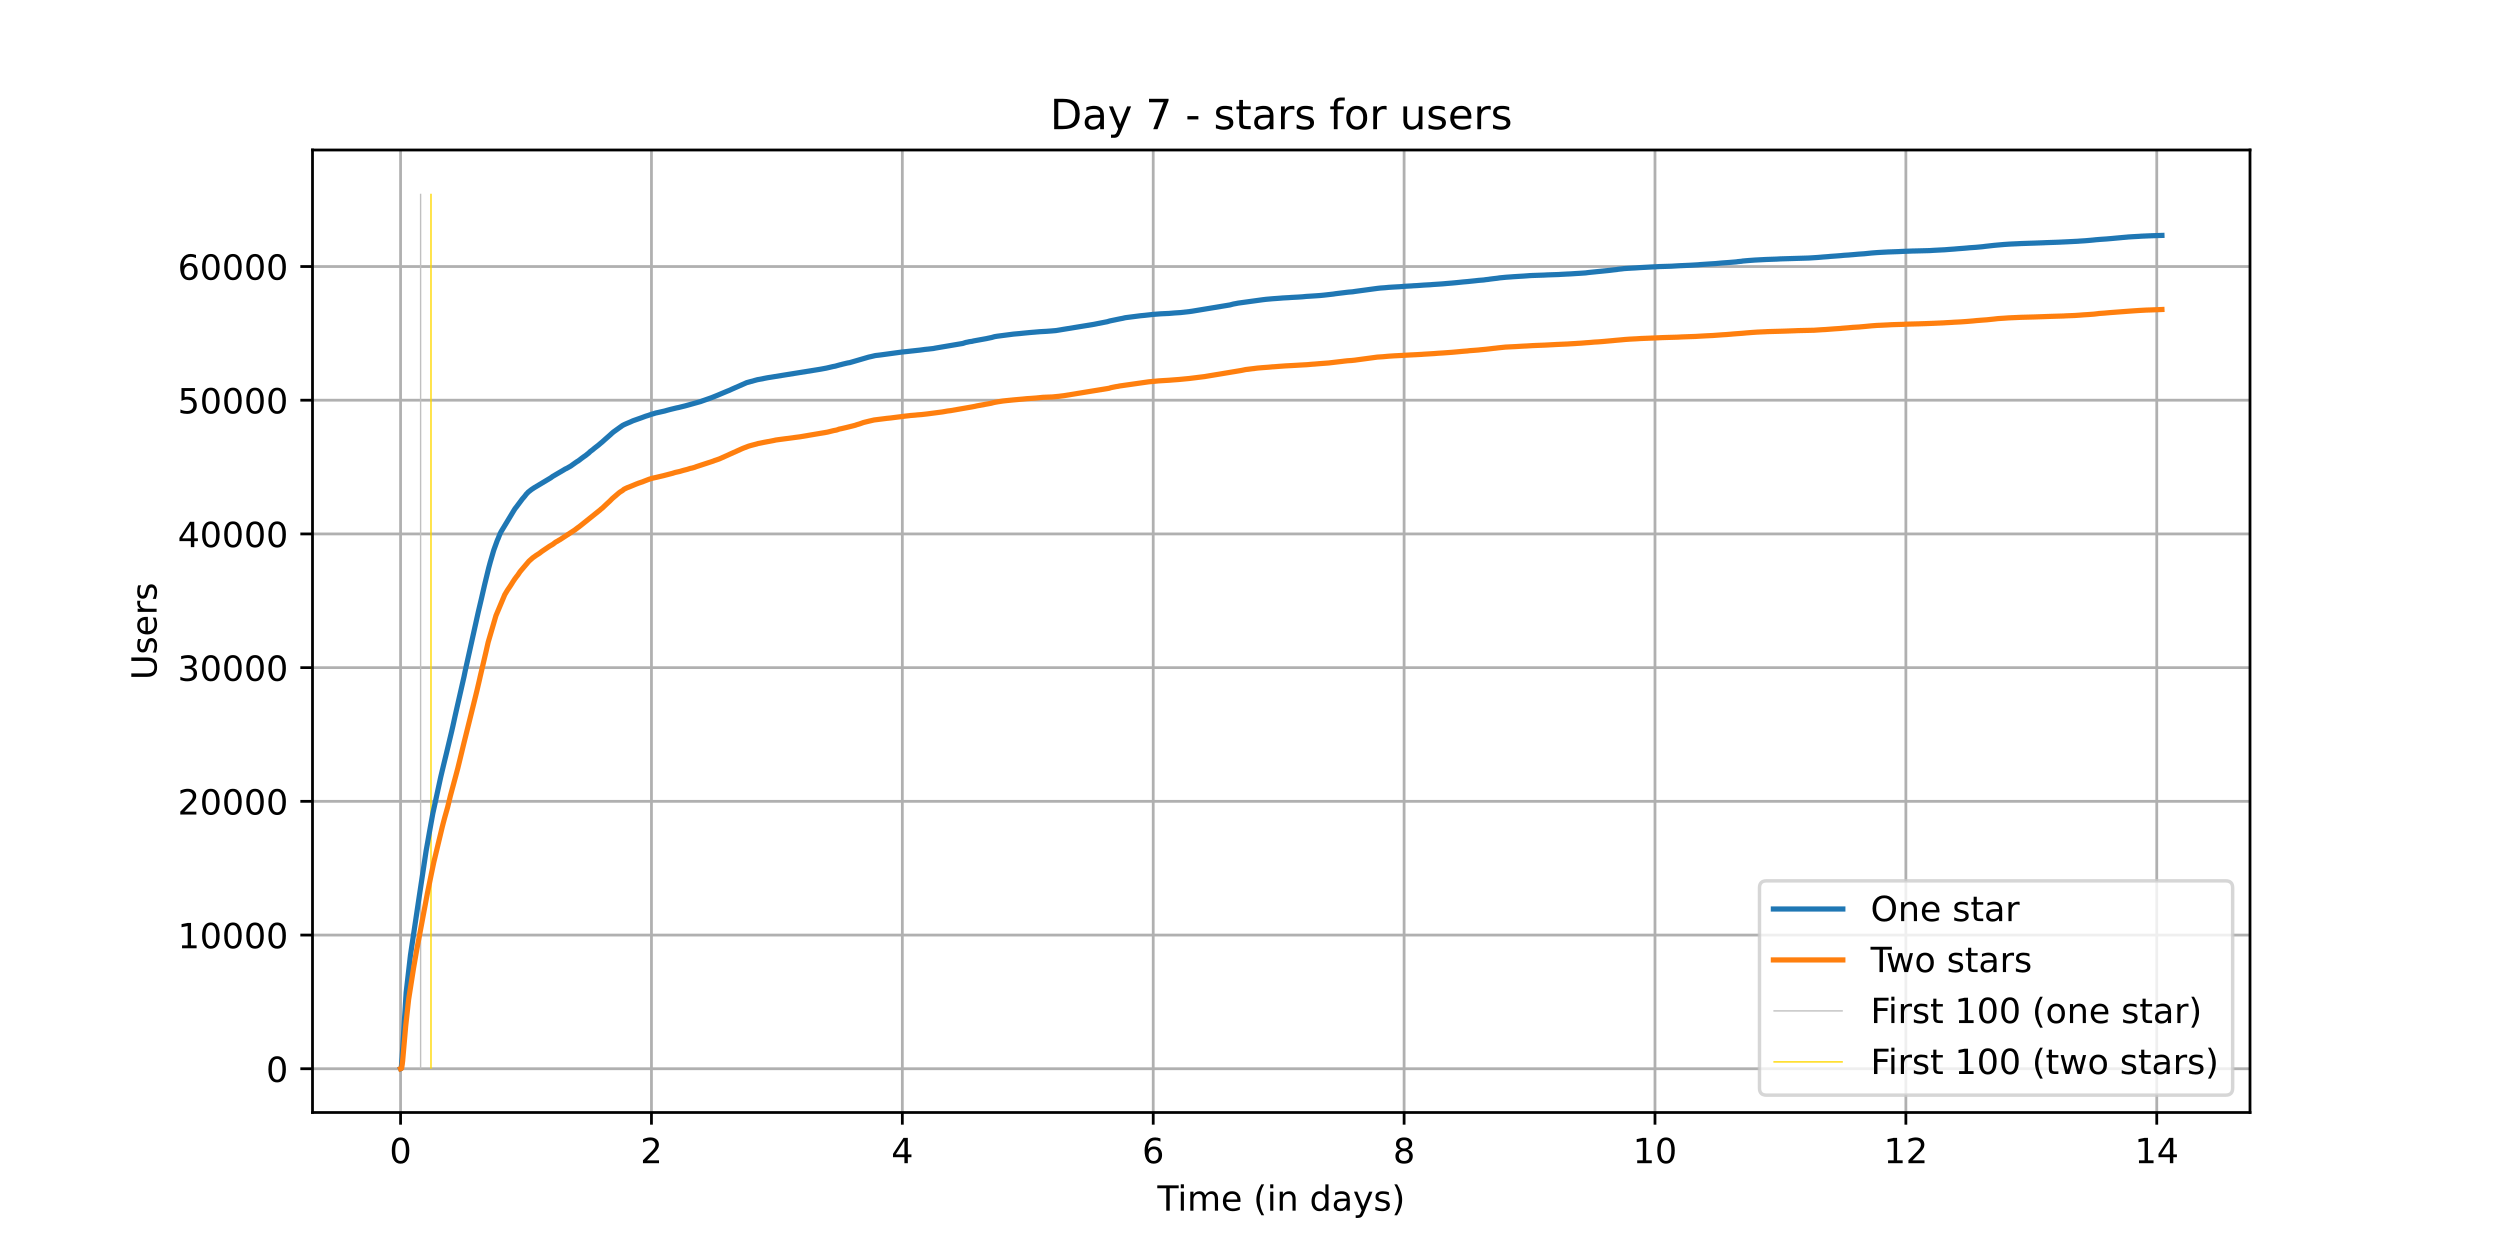 <?xml version="1.0" encoding="utf-8" standalone="no"?>
<!DOCTYPE svg PUBLIC "-//W3C//DTD SVG 1.1//EN"
  "http://www.w3.org/Graphics/SVG/1.1/DTD/svg11.dtd">
<!-- Created with matplotlib (https://matplotlib.org/) -->
<svg height="360pt" version="1.1" viewBox="0 0 720 360" width="720pt" xmlns="http://www.w3.org/2000/svg" xmlns:xlink="http://www.w3.org/1999/xlink">
 <defs>
  <style type="text/css">*{stroke-linecap:butt;stroke-linejoin:round;}</style>
 </defs>
 <g id="figure_1">
  <g id="patch_1">
   <path d="M 0 360 
L 720 360 
L 720 0 
L 0 0 
z
" style="fill:#ffffff;"/>
  </g>
  <g id="axes_1">
   <g id="patch_2">
    <path d="M 90 320.4 
L 648 320.4 
L 648 43.2 
L 90 43.2 
z
" style="fill:#ffffff;"/>
   </g>
   <g id="matplotlib.axis_1">
    <g id="xtick_1">
     <g id="line2d_1">
      <path clip-path="url(#p4cdeb34685)" d="M 115.364 320.4 
L 115.364 43.2 
" style="fill:none;stroke:#b0b0b0;stroke-linecap:square;stroke-width:0.8;"/>
     </g>
     <g id="line2d_2">
      <defs>
       <path d="M 0 0 
L 0 3.5 
" id="m9d736a7eac" style="stroke:#000000;stroke-width:0.8;"/>
      </defs>
      <g>
       <use style="stroke:#000000;stroke-width:0.8;" x="115.364" xlink:href="#m9d736a7eac" y="320.4"/>
      </g>
     </g>
     <g id="text_1">
      <!-- 0 -->
      <g transform="translate(112.182 334.998)scale(0.1 -0.1)">
       <defs>
        <path d="M 31.781 66.406 
Q 24.172 66.406 20.328 58.906 
Q 16.5 51.422 16.5 36.375 
Q 16.5 21.391 20.328 13.891 
Q 24.172 6.391 31.781 6.391 
Q 39.453 6.391 43.281 13.891 
Q 47.125 21.391 47.125 36.375 
Q 47.125 51.422 43.281 58.906 
Q 39.453 66.406 31.781 66.406 
z
M 31.781 74.219 
Q 44.047 74.219 50.516 64.516 
Q 56.984 54.828 56.984 36.375 
Q 56.984 17.969 50.516 8.266 
Q 44.047 -1.422 31.781 -1.422 
Q 19.531 -1.422 13.062 8.266 
Q 6.594 17.969 6.594 36.375 
Q 6.594 54.828 13.062 64.516 
Q 19.531 74.219 31.781 74.219 
z
" id="DejaVuSans-48"/>
       </defs>
       <use xlink:href="#DejaVuSans-48"/>
      </g>
     </g>
    </g>
    <g id="xtick_2">
     <g id="line2d_3">
      <path clip-path="url(#p4cdeb34685)" d="M 187.618 320.4 
L 187.618 43.2 
" style="fill:none;stroke:#b0b0b0;stroke-linecap:square;stroke-width:0.8;"/>
     </g>
     <g id="line2d_4">
      <g>
       <use style="stroke:#000000;stroke-width:0.8;" x="187.618" xlink:href="#m9d736a7eac" y="320.4"/>
      </g>
     </g>
     <g id="text_2">
      <!-- 2 -->
      <g transform="translate(184.437 334.998)scale(0.1 -0.1)">
       <defs>
        <path d="M 19.188 8.297 
L 53.609 8.297 
L 53.609 0 
L 7.328 0 
L 7.328 8.297 
Q 12.938 14.109 22.625 23.891 
Q 32.328 33.688 34.812 36.531 
Q 39.547 41.844 41.422 45.531 
Q 43.312 49.219 43.312 52.781 
Q 43.312 58.594 39.234 62.25 
Q 35.156 65.922 28.609 65.922 
Q 23.969 65.922 18.812 64.312 
Q 13.672 62.703 7.812 59.422 
L 7.812 69.391 
Q 13.766 71.781 18.938 73 
Q 24.125 74.219 28.422 74.219 
Q 39.75 74.219 46.484 68.547 
Q 53.219 62.891 53.219 53.422 
Q 53.219 48.922 51.531 44.891 
Q 49.859 40.875 45.406 35.406 
Q 44.188 33.984 37.641 27.219 
Q 31.109 20.453 19.188 8.297 
z
" id="DejaVuSans-50"/>
       </defs>
       <use xlink:href="#DejaVuSans-50"/>
      </g>
     </g>
    </g>
    <g id="xtick_3">
     <g id="line2d_5">
      <path clip-path="url(#p4cdeb34685)" d="M 259.873 320.4 
L 259.873 43.2 
" style="fill:none;stroke:#b0b0b0;stroke-linecap:square;stroke-width:0.8;"/>
     </g>
     <g id="line2d_6">
      <g>
       <use style="stroke:#000000;stroke-width:0.8;" x="259.873" xlink:href="#m9d736a7eac" y="320.4"/>
      </g>
     </g>
     <g id="text_3">
      <!-- 4 -->
      <g transform="translate(256.692 334.998)scale(0.1 -0.1)">
       <defs>
        <path d="M 37.797 64.312 
L 12.891 25.391 
L 37.797 25.391 
z
M 35.203 72.906 
L 47.609 72.906 
L 47.609 25.391 
L 58.016 25.391 
L 58.016 17.188 
L 47.609 17.188 
L 47.609 0 
L 37.797 0 
L 37.797 17.188 
L 4.891 17.188 
L 4.891 26.703 
z
" id="DejaVuSans-52"/>
       </defs>
       <use xlink:href="#DejaVuSans-52"/>
      </g>
     </g>
    </g>
    <g id="xtick_4">
     <g id="line2d_7">
      <path clip-path="url(#p4cdeb34685)" d="M 332.128 320.4 
L 332.128 43.2 
" style="fill:none;stroke:#b0b0b0;stroke-linecap:square;stroke-width:0.8;"/>
     </g>
     <g id="line2d_8">
      <g>
       <use style="stroke:#000000;stroke-width:0.8;" x="332.128" xlink:href="#m9d736a7eac" y="320.4"/>
      </g>
     </g>
     <g id="text_4">
      <!-- 6 -->
      <g transform="translate(328.946 334.998)scale(0.1 -0.1)">
       <defs>
        <path d="M 33.016 40.375 
Q 26.375 40.375 22.484 35.828 
Q 18.609 31.297 18.609 23.391 
Q 18.609 15.531 22.484 10.953 
Q 26.375 6.391 33.016 6.391 
Q 39.656 6.391 43.531 10.953 
Q 47.406 15.531 47.406 23.391 
Q 47.406 31.297 43.531 35.828 
Q 39.656 40.375 33.016 40.375 
z
M 52.594 71.297 
L 52.594 62.312 
Q 48.875 64.062 45.094 64.984 
Q 41.312 65.922 37.594 65.922 
Q 27.828 65.922 22.672 59.328 
Q 17.531 52.734 16.797 39.406 
Q 19.672 43.656 24.016 45.922 
Q 28.375 48.188 33.594 48.188 
Q 44.578 48.188 50.953 41.516 
Q 57.328 34.859 57.328 23.391 
Q 57.328 12.156 50.688 5.359 
Q 44.047 -1.422 33.016 -1.422 
Q 20.359 -1.422 13.672 8.266 
Q 6.984 17.969 6.984 36.375 
Q 6.984 53.656 15.188 63.938 
Q 23.391 74.219 37.203 74.219 
Q 40.922 74.219 44.703 73.484 
Q 48.484 72.75 52.594 71.297 
z
" id="DejaVuSans-54"/>
       </defs>
       <use xlink:href="#DejaVuSans-54"/>
      </g>
     </g>
    </g>
    <g id="xtick_5">
     <g id="line2d_9">
      <path clip-path="url(#p4cdeb34685)" d="M 404.382 320.4 
L 404.382 43.2 
" style="fill:none;stroke:#b0b0b0;stroke-linecap:square;stroke-width:0.8;"/>
     </g>
     <g id="line2d_10">
      <g>
       <use style="stroke:#000000;stroke-width:0.8;" x="404.382" xlink:href="#m9d736a7eac" y="320.4"/>
      </g>
     </g>
     <g id="text_5">
      <!-- 8 -->
      <g transform="translate(401.201 334.998)scale(0.1 -0.1)">
       <defs>
        <path d="M 31.781 34.625 
Q 24.75 34.625 20.719 30.859 
Q 16.703 27.094 16.703 20.516 
Q 16.703 13.922 20.719 10.156 
Q 24.75 6.391 31.781 6.391 
Q 38.812 6.391 42.859 10.172 
Q 46.922 13.969 46.922 20.516 
Q 46.922 27.094 42.891 30.859 
Q 38.875 34.625 31.781 34.625 
z
M 21.922 38.812 
Q 15.578 40.375 12.031 44.719 
Q 8.5 49.078 8.5 55.328 
Q 8.5 64.062 14.719 69.141 
Q 20.953 74.219 31.781 74.219 
Q 42.672 74.219 48.875 69.141 
Q 55.078 64.062 55.078 55.328 
Q 55.078 49.078 51.531 44.719 
Q 48 40.375 41.703 38.812 
Q 48.828 37.156 52.797 32.312 
Q 56.781 27.484 56.781 20.516 
Q 56.781 9.906 50.312 4.234 
Q 43.844 -1.422 31.781 -1.422 
Q 19.734 -1.422 13.25 4.234 
Q 6.781 9.906 6.781 20.516 
Q 6.781 27.484 10.781 32.312 
Q 14.797 37.156 21.922 38.812 
z
M 18.312 54.391 
Q 18.312 48.734 21.844 45.562 
Q 25.391 42.391 31.781 42.391 
Q 38.141 42.391 41.719 45.562 
Q 45.312 48.734 45.312 54.391 
Q 45.312 60.062 41.719 63.234 
Q 38.141 66.406 31.781 66.406 
Q 25.391 66.406 21.844 63.234 
Q 18.312 60.062 18.312 54.391 
z
" id="DejaVuSans-56"/>
       </defs>
       <use xlink:href="#DejaVuSans-56"/>
      </g>
     </g>
    </g>
    <g id="xtick_6">
     <g id="line2d_11">
      <path clip-path="url(#p4cdeb34685)" d="M 476.637 320.4 
L 476.637 43.2 
" style="fill:none;stroke:#b0b0b0;stroke-linecap:square;stroke-width:0.8;"/>
     </g>
     <g id="line2d_12">
      <g>
       <use style="stroke:#000000;stroke-width:0.8;" x="476.637" xlink:href="#m9d736a7eac" y="320.4"/>
      </g>
     </g>
     <g id="text_6">
      <!-- 10 -->
      <g transform="translate(470.274 334.998)scale(0.1 -0.1)">
       <defs>
        <path d="M 12.406 8.297 
L 28.516 8.297 
L 28.516 63.922 
L 10.984 60.406 
L 10.984 69.391 
L 28.422 72.906 
L 38.281 72.906 
L 38.281 8.297 
L 54.391 8.297 
L 54.391 0 
L 12.406 0 
z
" id="DejaVuSans-49"/>
       </defs>
       <use xlink:href="#DejaVuSans-49"/>
       <use x="63.623" xlink:href="#DejaVuSans-48"/>
      </g>
     </g>
    </g>
    <g id="xtick_7">
     <g id="line2d_13">
      <path clip-path="url(#p4cdeb34685)" d="M 548.891 320.4 
L 548.891 43.2 
" style="fill:none;stroke:#b0b0b0;stroke-linecap:square;stroke-width:0.8;"/>
     </g>
     <g id="line2d_14">
      <g>
       <use style="stroke:#000000;stroke-width:0.8;" x="548.891" xlink:href="#m9d736a7eac" y="320.4"/>
      </g>
     </g>
     <g id="text_7">
      <!-- 12 -->
      <g transform="translate(542.529 334.998)scale(0.1 -0.1)">
       <use xlink:href="#DejaVuSans-49"/>
       <use x="63.623" xlink:href="#DejaVuSans-50"/>
      </g>
     </g>
    </g>
    <g id="xtick_8">
     <g id="line2d_15">
      <path clip-path="url(#p4cdeb34685)" d="M 621.146 320.4 
L 621.146 43.2 
" style="fill:none;stroke:#b0b0b0;stroke-linecap:square;stroke-width:0.8;"/>
     </g>
     <g id="line2d_16">
      <g>
       <use style="stroke:#000000;stroke-width:0.8;" x="621.146" xlink:href="#m9d736a7eac" y="320.4"/>
      </g>
     </g>
     <g id="text_8">
      <!-- 14 -->
      <g transform="translate(614.784 334.998)scale(0.1 -0.1)">
       <use xlink:href="#DejaVuSans-49"/>
       <use x="63.623" xlink:href="#DejaVuSans-52"/>
      </g>
     </g>
    </g>
    <g id="text_9">
     <!-- Time (in days) -->
     <g transform="translate(333.327 348.677)scale(0.1 -0.1)">
      <defs>
       <path d="M -0.297 72.906 
L 61.375 72.906 
L 61.375 64.594 
L 35.5 64.594 
L 35.5 0 
L 25.594 0 
L 25.594 64.594 
L -0.297 64.594 
z
" id="DejaVuSans-84"/>
       <path d="M 9.422 54.688 
L 18.406 54.688 
L 18.406 0 
L 9.422 0 
z
M 9.422 75.984 
L 18.406 75.984 
L 18.406 64.594 
L 9.422 64.594 
z
" id="DejaVuSans-105"/>
       <path d="M 52 44.188 
Q 55.375 50.25 60.062 53.125 
Q 64.75 56 71.094 56 
Q 79.641 56 84.281 50.016 
Q 88.922 44.047 88.922 33.016 
L 88.922 0 
L 79.891 0 
L 79.891 32.719 
Q 79.891 40.578 77.094 44.375 
Q 74.312 48.188 68.609 48.188 
Q 61.625 48.188 57.562 43.547 
Q 53.516 38.922 53.516 30.906 
L 53.516 0 
L 44.484 0 
L 44.484 32.719 
Q 44.484 40.625 41.703 44.406 
Q 38.922 48.188 33.109 48.188 
Q 26.219 48.188 22.156 43.531 
Q 18.109 38.875 18.109 30.906 
L 18.109 0 
L 9.078 0 
L 9.078 54.688 
L 18.109 54.688 
L 18.109 46.188 
Q 21.188 51.219 25.484 53.609 
Q 29.781 56 35.688 56 
Q 41.656 56 45.828 52.969 
Q 50 49.953 52 44.188 
z
" id="DejaVuSans-109"/>
       <path d="M 56.203 29.594 
L 56.203 25.203 
L 14.891 25.203 
Q 15.484 15.922 20.484 11.062 
Q 25.484 6.203 34.422 6.203 
Q 39.594 6.203 44.453 7.469 
Q 49.312 8.734 54.109 11.281 
L 54.109 2.781 
Q 49.266 0.734 44.188 -0.344 
Q 39.109 -1.422 33.891 -1.422 
Q 20.797 -1.422 13.156 6.188 
Q 5.516 13.812 5.516 26.812 
Q 5.516 40.234 12.766 48.109 
Q 20.016 56 32.328 56 
Q 43.359 56 49.781 48.891 
Q 56.203 41.797 56.203 29.594 
z
M 47.219 32.234 
Q 47.125 39.594 43.094 43.984 
Q 39.062 48.391 32.422 48.391 
Q 24.906 48.391 20.391 44.141 
Q 15.875 39.891 15.188 32.172 
z
" id="DejaVuSans-101"/>
       <path id="DejaVuSans-32"/>
       <path d="M 31 75.875 
Q 24.469 64.656 21.281 53.656 
Q 18.109 42.672 18.109 31.391 
Q 18.109 20.125 21.312 9.062 
Q 24.516 -2 31 -13.188 
L 23.188 -13.188 
Q 15.875 -1.703 12.234 9.375 
Q 8.594 20.453 8.594 31.391 
Q 8.594 42.281 12.203 53.312 
Q 15.828 64.359 23.188 75.875 
z
" id="DejaVuSans-40"/>
       <path d="M 54.891 33.016 
L 54.891 0 
L 45.906 0 
L 45.906 32.719 
Q 45.906 40.484 42.875 44.328 
Q 39.844 48.188 33.797 48.188 
Q 26.516 48.188 22.312 43.547 
Q 18.109 38.922 18.109 30.906 
L 18.109 0 
L 9.078 0 
L 9.078 54.688 
L 18.109 54.688 
L 18.109 46.188 
Q 21.344 51.125 25.703 53.562 
Q 30.078 56 35.797 56 
Q 45.219 56 50.047 50.172 
Q 54.891 44.344 54.891 33.016 
z
" id="DejaVuSans-110"/>
       <path d="M 45.406 46.391 
L 45.406 75.984 
L 54.391 75.984 
L 54.391 0 
L 45.406 0 
L 45.406 8.203 
Q 42.578 3.328 38.25 0.953 
Q 33.938 -1.422 27.875 -1.422 
Q 17.969 -1.422 11.734 6.484 
Q 5.516 14.406 5.516 27.297 
Q 5.516 40.188 11.734 48.094 
Q 17.969 56 27.875 56 
Q 33.938 56 38.25 53.625 
Q 42.578 51.266 45.406 46.391 
z
M 14.797 27.297 
Q 14.797 17.391 18.875 11.75 
Q 22.953 6.109 30.078 6.109 
Q 37.203 6.109 41.297 11.75 
Q 45.406 17.391 45.406 27.297 
Q 45.406 37.203 41.297 42.844 
Q 37.203 48.484 30.078 48.484 
Q 22.953 48.484 18.875 42.844 
Q 14.797 37.203 14.797 27.297 
z
" id="DejaVuSans-100"/>
       <path d="M 34.281 27.484 
Q 23.391 27.484 19.188 25 
Q 14.984 22.516 14.984 16.5 
Q 14.984 11.719 18.141 8.906 
Q 21.297 6.109 26.703 6.109 
Q 34.188 6.109 38.703 11.406 
Q 43.219 16.703 43.219 25.484 
L 43.219 27.484 
z
M 52.203 31.203 
L 52.203 0 
L 43.219 0 
L 43.219 8.297 
Q 40.141 3.328 35.547 0.953 
Q 30.953 -1.422 24.312 -1.422 
Q 15.922 -1.422 10.953 3.297 
Q 6 8.016 6 15.922 
Q 6 25.141 12.172 29.828 
Q 18.359 34.516 30.609 34.516 
L 43.219 34.516 
L 43.219 35.406 
Q 43.219 41.609 39.141 45 
Q 35.062 48.391 27.688 48.391 
Q 23 48.391 18.547 47.266 
Q 14.109 46.141 10.016 43.891 
L 10.016 52.203 
Q 14.938 54.109 19.578 55.047 
Q 24.219 56 28.609 56 
Q 40.484 56 46.344 49.844 
Q 52.203 43.703 52.203 31.203 
z
" id="DejaVuSans-97"/>
       <path d="M 32.172 -5.078 
Q 28.375 -14.844 24.75 -17.812 
Q 21.141 -20.797 15.094 -20.797 
L 7.906 -20.797 
L 7.906 -13.281 
L 13.188 -13.281 
Q 16.891 -13.281 18.938 -11.516 
Q 21 -9.766 23.484 -3.219 
L 25.094 0.875 
L 2.984 54.688 
L 12.5 54.688 
L 29.594 11.922 
L 46.688 54.688 
L 56.203 54.688 
z
" id="DejaVuSans-121"/>
       <path d="M 44.281 53.078 
L 44.281 44.578 
Q 40.484 46.531 36.375 47.5 
Q 32.281 48.484 27.875 48.484 
Q 21.188 48.484 17.844 46.438 
Q 14.5 44.391 14.5 40.281 
Q 14.5 37.156 16.891 35.375 
Q 19.281 33.594 26.516 31.984 
L 29.594 31.297 
Q 39.156 29.25 43.188 25.516 
Q 47.219 21.781 47.219 15.094 
Q 47.219 7.469 41.188 3.016 
Q 35.156 -1.422 24.609 -1.422 
Q 20.219 -1.422 15.453 -0.562 
Q 10.688 0.297 5.422 2 
L 5.422 11.281 
Q 10.406 8.688 15.234 7.391 
Q 20.062 6.109 24.812 6.109 
Q 31.156 6.109 34.562 8.281 
Q 37.984 10.453 37.984 14.406 
Q 37.984 18.062 35.516 20.016 
Q 33.062 21.969 24.703 23.781 
L 21.578 24.516 
Q 13.234 26.266 9.516 29.906 
Q 5.812 33.547 5.812 39.891 
Q 5.812 47.609 11.281 51.797 
Q 16.75 56 26.812 56 
Q 31.781 56 36.172 55.266 
Q 40.578 54.547 44.281 53.078 
z
" id="DejaVuSans-115"/>
       <path d="M 8.016 75.875 
L 15.828 75.875 
Q 23.141 64.359 26.781 53.312 
Q 30.422 42.281 30.422 31.391 
Q 30.422 20.453 26.781 9.375 
Q 23.141 -1.703 15.828 -13.188 
L 8.016 -13.188 
Q 14.5 -2 17.703 9.062 
Q 20.906 20.125 20.906 31.391 
Q 20.906 42.672 17.703 53.656 
Q 14.5 64.656 8.016 75.875 
z
" id="DejaVuSans-41"/>
      </defs>
      <use xlink:href="#DejaVuSans-84"/>
      <use x="57.959" xlink:href="#DejaVuSans-105"/>
      <use x="85.742" xlink:href="#DejaVuSans-109"/>
      <use x="183.154" xlink:href="#DejaVuSans-101"/>
      <use x="244.678" xlink:href="#DejaVuSans-32"/>
      <use x="276.465" xlink:href="#DejaVuSans-40"/>
      <use x="315.479" xlink:href="#DejaVuSans-105"/>
      <use x="343.262" xlink:href="#DejaVuSans-110"/>
      <use x="406.641" xlink:href="#DejaVuSans-32"/>
      <use x="438.428" xlink:href="#DejaVuSans-100"/>
      <use x="501.904" xlink:href="#DejaVuSans-97"/>
      <use x="563.184" xlink:href="#DejaVuSans-121"/>
      <use x="622.363" xlink:href="#DejaVuSans-115"/>
      <use x="674.463" xlink:href="#DejaVuSans-41"/>
     </g>
    </g>
   </g>
   <g id="matplotlib.axis_2">
    <g id="ytick_1">
     <g id="line2d_17">
      <path clip-path="url(#p4cdeb34685)" d="M 90 307.8 
L 648 307.8 
" style="fill:none;stroke:#b0b0b0;stroke-linecap:square;stroke-width:0.8;"/>
     </g>
     <g id="line2d_18">
      <defs>
       <path d="M 0 0 
L -3.5 0 
" id="m90df773654" style="stroke:#000000;stroke-width:0.8;"/>
      </defs>
      <g>
       <use style="stroke:#000000;stroke-width:0.8;" x="90" xlink:href="#m90df773654" y="307.8"/>
      </g>
     </g>
     <g id="text_10">
      <!-- 0 -->
      <g transform="translate(76.638 311.599)scale(0.1 -0.1)">
       <use xlink:href="#DejaVuSans-48"/>
      </g>
     </g>
    </g>
    <g id="ytick_2">
     <g id="line2d_19">
      <path clip-path="url(#p4cdeb34685)" d="M 90 269.293 
L 648 269.293 
" style="fill:none;stroke:#b0b0b0;stroke-linecap:square;stroke-width:0.8;"/>
     </g>
     <g id="line2d_20">
      <g>
       <use style="stroke:#000000;stroke-width:0.8;" x="90" xlink:href="#m90df773654" y="269.293"/>
      </g>
     </g>
     <g id="text_11">
      <!-- 10000 -->
      <g transform="translate(51.188 273.092)scale(0.1 -0.1)">
       <use xlink:href="#DejaVuSans-49"/>
       <use x="63.623" xlink:href="#DejaVuSans-48"/>
       <use x="127.246" xlink:href="#DejaVuSans-48"/>
       <use x="190.869" xlink:href="#DejaVuSans-48"/>
       <use x="254.492" xlink:href="#DejaVuSans-48"/>
      </g>
     </g>
    </g>
    <g id="ytick_3">
     <g id="line2d_21">
      <path clip-path="url(#p4cdeb34685)" d="M 90 230.786 
L 648 230.786 
" style="fill:none;stroke:#b0b0b0;stroke-linecap:square;stroke-width:0.8;"/>
     </g>
     <g id="line2d_22">
      <g>
       <use style="stroke:#000000;stroke-width:0.8;" x="90" xlink:href="#m90df773654" y="230.786"/>
      </g>
     </g>
     <g id="text_12">
      <!-- 20000 -->
      <g transform="translate(51.188 234.585)scale(0.1 -0.1)">
       <use xlink:href="#DejaVuSans-50"/>
       <use x="63.623" xlink:href="#DejaVuSans-48"/>
       <use x="127.246" xlink:href="#DejaVuSans-48"/>
       <use x="190.869" xlink:href="#DejaVuSans-48"/>
       <use x="254.492" xlink:href="#DejaVuSans-48"/>
      </g>
     </g>
    </g>
    <g id="ytick_4">
     <g id="line2d_23">
      <path clip-path="url(#p4cdeb34685)" d="M 90 192.278 
L 648 192.278 
" style="fill:none;stroke:#b0b0b0;stroke-linecap:square;stroke-width:0.8;"/>
     </g>
     <g id="line2d_24">
      <g>
       <use style="stroke:#000000;stroke-width:0.8;" x="90" xlink:href="#m90df773654" y="192.278"/>
      </g>
     </g>
     <g id="text_13">
      <!-- 30000 -->
      <g transform="translate(51.188 196.078)scale(0.1 -0.1)">
       <defs>
        <path d="M 40.578 39.312 
Q 47.656 37.797 51.625 33 
Q 55.609 28.219 55.609 21.188 
Q 55.609 10.406 48.188 4.484 
Q 40.766 -1.422 27.094 -1.422 
Q 22.516 -1.422 17.656 -0.516 
Q 12.797 0.391 7.625 2.203 
L 7.625 11.719 
Q 11.719 9.328 16.594 8.109 
Q 21.484 6.891 26.812 6.891 
Q 36.078 6.891 40.938 10.547 
Q 45.797 14.203 45.797 21.188 
Q 45.797 27.641 41.281 31.266 
Q 36.766 34.906 28.719 34.906 
L 20.219 34.906 
L 20.219 43.016 
L 29.109 43.016 
Q 36.375 43.016 40.234 45.922 
Q 44.094 48.828 44.094 54.297 
Q 44.094 59.906 40.109 62.906 
Q 36.141 65.922 28.719 65.922 
Q 24.656 65.922 20.016 65.031 
Q 15.375 64.156 9.812 62.312 
L 9.812 71.094 
Q 15.438 72.656 20.344 73.438 
Q 25.25 74.219 29.594 74.219 
Q 40.828 74.219 47.359 69.109 
Q 53.906 64.016 53.906 55.328 
Q 53.906 49.266 50.438 45.094 
Q 46.969 40.922 40.578 39.312 
z
" id="DejaVuSans-51"/>
       </defs>
       <use xlink:href="#DejaVuSans-51"/>
       <use x="63.623" xlink:href="#DejaVuSans-48"/>
       <use x="127.246" xlink:href="#DejaVuSans-48"/>
       <use x="190.869" xlink:href="#DejaVuSans-48"/>
       <use x="254.492" xlink:href="#DejaVuSans-48"/>
      </g>
     </g>
    </g>
    <g id="ytick_5">
     <g id="line2d_25">
      <path clip-path="url(#p4cdeb34685)" d="M 90 153.771 
L 648 153.771 
" style="fill:none;stroke:#b0b0b0;stroke-linecap:square;stroke-width:0.8;"/>
     </g>
     <g id="line2d_26">
      <g>
       <use style="stroke:#000000;stroke-width:0.8;" x="90" xlink:href="#m90df773654" y="153.771"/>
      </g>
     </g>
     <g id="text_14">
      <!-- 40000 -->
      <g transform="translate(51.188 157.57)scale(0.1 -0.1)">
       <use xlink:href="#DejaVuSans-52"/>
       <use x="63.623" xlink:href="#DejaVuSans-48"/>
       <use x="127.246" xlink:href="#DejaVuSans-48"/>
       <use x="190.869" xlink:href="#DejaVuSans-48"/>
       <use x="254.492" xlink:href="#DejaVuSans-48"/>
      </g>
     </g>
    </g>
    <g id="ytick_6">
     <g id="line2d_27">
      <path clip-path="url(#p4cdeb34685)" d="M 90 115.264 
L 648 115.264 
" style="fill:none;stroke:#b0b0b0;stroke-linecap:square;stroke-width:0.8;"/>
     </g>
     <g id="line2d_28">
      <g>
       <use style="stroke:#000000;stroke-width:0.8;" x="90" xlink:href="#m90df773654" y="115.264"/>
      </g>
     </g>
     <g id="text_15">
      <!-- 50000 -->
      <g transform="translate(51.188 119.063)scale(0.1 -0.1)">
       <defs>
        <path d="M 10.797 72.906 
L 49.516 72.906 
L 49.516 64.594 
L 19.828 64.594 
L 19.828 46.734 
Q 21.969 47.469 24.109 47.828 
Q 26.266 48.188 28.422 48.188 
Q 40.625 48.188 47.75 41.5 
Q 54.891 34.812 54.891 23.391 
Q 54.891 11.625 47.562 5.094 
Q 40.234 -1.422 26.906 -1.422 
Q 22.312 -1.422 17.547 -0.641 
Q 12.797 0.141 7.719 1.703 
L 7.719 11.625 
Q 12.109 9.234 16.797 8.062 
Q 21.484 6.891 26.703 6.891 
Q 35.156 6.891 40.078 11.328 
Q 45.016 15.766 45.016 23.391 
Q 45.016 31 40.078 35.438 
Q 35.156 39.891 26.703 39.891 
Q 22.75 39.891 18.812 39.016 
Q 14.891 38.141 10.797 36.281 
z
" id="DejaVuSans-53"/>
       </defs>
       <use xlink:href="#DejaVuSans-53"/>
       <use x="63.623" xlink:href="#DejaVuSans-48"/>
       <use x="127.246" xlink:href="#DejaVuSans-48"/>
       <use x="190.869" xlink:href="#DejaVuSans-48"/>
       <use x="254.492" xlink:href="#DejaVuSans-48"/>
      </g>
     </g>
    </g>
    <g id="ytick_7">
     <g id="line2d_29">
      <path clip-path="url(#p4cdeb34685)" d="M 90 76.757 
L 648 76.757 
" style="fill:none;stroke:#b0b0b0;stroke-linecap:square;stroke-width:0.8;"/>
     </g>
     <g id="line2d_30">
      <g>
       <use style="stroke:#000000;stroke-width:0.8;" x="90" xlink:href="#m90df773654" y="76.757"/>
      </g>
     </g>
     <g id="text_16">
      <!-- 60000 -->
      <g transform="translate(51.188 80.556)scale(0.1 -0.1)">
       <use xlink:href="#DejaVuSans-54"/>
       <use x="63.623" xlink:href="#DejaVuSans-48"/>
       <use x="127.246" xlink:href="#DejaVuSans-48"/>
       <use x="190.869" xlink:href="#DejaVuSans-48"/>
       <use x="254.492" xlink:href="#DejaVuSans-48"/>
      </g>
     </g>
    </g>
    <g id="text_17">
     <!-- Users -->
     <g transform="translate(45.108 195.801)rotate(-90)scale(0.1 -0.1)">
      <defs>
       <path d="M 8.688 72.906 
L 18.609 72.906 
L 18.609 28.609 
Q 18.609 16.891 22.844 11.734 
Q 27.094 6.594 36.625 6.594 
Q 46.094 6.594 50.344 11.734 
Q 54.594 16.891 54.594 28.609 
L 54.594 72.906 
L 64.5 72.906 
L 64.5 27.391 
Q 64.5 13.141 57.438 5.859 
Q 50.391 -1.422 36.625 -1.422 
Q 22.797 -1.422 15.734 5.859 
Q 8.688 13.141 8.688 27.391 
z
" id="DejaVuSans-85"/>
       <path d="M 41.109 46.297 
Q 39.594 47.172 37.812 47.578 
Q 36.031 48 33.891 48 
Q 26.266 48 22.188 43.047 
Q 18.109 38.094 18.109 28.812 
L 18.109 0 
L 9.078 0 
L 9.078 54.688 
L 18.109 54.688 
L 18.109 46.188 
Q 20.953 51.172 25.484 53.578 
Q 30.031 56 36.531 56 
Q 37.453 56 38.578 55.875 
Q 39.703 55.766 41.062 55.516 
z
" id="DejaVuSans-114"/>
      </defs>
      <use xlink:href="#DejaVuSans-85"/>
      <use x="73.193" xlink:href="#DejaVuSans-115"/>
      <use x="125.293" xlink:href="#DejaVuSans-101"/>
      <use x="186.816" xlink:href="#DejaVuSans-114"/>
      <use x="227.93" xlink:href="#DejaVuSans-115"/>
     </g>
    </g>
   </g>
   <g id="LineCollection_1">
    <path clip-path="url(#p4cdeb34685)" d="M 121.134 307.8 
L 121.134 55.8 
" style="fill:none;stroke:#c0c0c0;stroke-width:0.4;"/>
   </g>
   <g id="LineCollection_2">
    <path clip-path="url(#p4cdeb34685)" d="M 124.125 307.8 
L 124.125 55.8 
" style="fill:none;stroke:#ffd700;stroke-width:0.4;"/>
   </g>
   <g id="line2d_31">
    <path clip-path="url(#p4cdeb34685)" d="M 115.364 307.8 
L 115.505 307.738 
L 115.579 307.438 
L 115.828 304.319 
L 116.972 285.839 
L 118.215 275.065 
L 120.552 259.439 
L 121.969 250.051 
L 122.715 245.083 
L 123.187 242.449 
L 123.684 239.623 
L 124.654 234.267 
L 126.916 223.839 
L 127.239 222.472 
L 127.886 219.776 
L 128.558 217.012 
L 130.075 210.658 
L 130.423 209.133 
L 131.145 205.844 
L 133.631 194.912 
L 134.004 193.091 
L 137.76 176.19 
L 138.655 172.386 
L 139.6 168.265 
L 140.744 163.564 
L 141.192 161.908 
L 142.112 158.746 
L 142.236 158.35 
L 143.256 155.546 
L 143.455 155.127 
L 143.903 153.968 
L 144.326 153.105 
L 147.931 147.129 
L 148.23 146.647 
L 148.553 146.197 
L 148.677 146.062 
L 150.094 144.16 
L 150.443 143.694 
L 151.089 142.951 
L 151.611 142.265 
L 151.86 142.03 
L 152.083 141.761 
L 153.078 140.979 
L 153.6 140.633 
L 153.848 140.467 
L 158.583 137.637 
L 158.757 137.51 
L 159.205 137.186 
L 162.289 135.384 
L 162.512 135.245 
L 162.786 135.076 
L 163.159 134.91 
L 164.353 134.24 
L 165.695 133.278 
L 166.242 132.908 
L 166.516 132.754 
L 166.938 132.442 
L 167.486 132.015 
L 168.157 131.522 
L 168.381 131.375 
L 168.829 131.052 
L 169.227 130.717 
L 169.501 130.517 
L 170.073 129.966 
L 170.296 129.82 
L 170.794 129.435 
L 171.067 129.196 
L 171.44 128.903 
L 171.664 128.73 
L 172.137 128.368 
L 172.36 128.191 
L 173.032 127.617 
L 173.381 127.336 
L 174.201 126.597 
L 175.569 125.395 
L 176.116 124.891 
L 176.638 124.436 
L 179.274 122.546 
L 179.822 122.265 
L 180.518 121.957 
L 181.513 121.537 
L 182.284 121.186 
L 184.746 120.316 
L 185.965 119.862 
L 186.661 119.65 
L 187.705 119.28 
L 188.078 119.18 
L 188.476 119.065 
L 188.774 118.961 
L 189.992 118.695 
L 191.435 118.368 
L 192.131 118.164 
L 193.101 117.906 
L 194.841 117.482 
L 195.388 117.374 
L 197.327 116.893 
L 198.222 116.646 
L 201.805 115.641 
L 202.303 115.453 
L 204.889 114.544 
L 205.485 114.305 
L 206.654 113.832 
L 209.514 112.63 
L 209.987 112.449 
L 210.783 112.079 
L 215.061 110.196 
L 218.12 109.357 
L 220.781 108.841 
L 221.203 108.764 
L 235.717 106.427 
L 236.538 106.288 
L 237.085 106.184 
L 237.984 106.018 
L 239.352 105.699 
L 239.874 105.576 
L 240.446 105.472 
L 240.769 105.391 
L 241.142 105.283 
L 241.939 105.06 
L 242.237 105.002 
L 242.585 104.898 
L 244.102 104.536 
L 244.749 104.428 
L 250.2 102.838 
L 250.697 102.73 
L 252.065 102.41 
L 252.438 102.36 
L 253.384 102.252 
L 259.801 101.378 
L 260.895 101.27 
L 263.456 100.989 
L 264.401 100.885 
L 264.924 100.831 
L 265.694 100.728 
L 266.366 100.635 
L 267.41 100.531 
L 267.982 100.462 
L 268.852 100.362 
L 269.325 100.262 
L 277.287 98.91 
L 278.132 98.629 
L 278.654 98.529 
L 279.176 98.406 
L 279.972 98.302 
L 280.345 98.198 
L 284.174 97.501 
L 284.498 97.427 
L 285.592 97.2 
L 286.438 96.958 
L 287.209 96.831 
L 291.91 96.218 
L 293.128 96.11 
L 293.626 96.068 
L 294.645 95.96 
L 296.56 95.772 
L 297.877 95.664 
L 299.444 95.529 
L 301.432 95.421 
L 302.85 95.313 
L 304.07 95.206 
L 315.085 93.403 
L 316.229 93.169 
L 318.889 92.653 
L 319.61 92.437 
L 321.599 92.021 
L 322.718 91.79 
L 323.29 91.686 
L 323.613 91.605 
L 324.085 91.497 
L 328.461 90.935 
L 329.604 90.827 
L 332.115 90.546 
L 334.356 90.373 
L 336.717 90.265 
L 338.284 90.13 
L 339.949 90.023 
L 342.535 89.738 
L 343.307 89.63 
L 354.272 87.812 
L 354.545 87.735 
L 354.918 87.635 
L 355.192 87.562 
L 356.037 87.408 
L 356.559 87.3 
L 363.645 86.322 
L 364.541 86.214 
L 364.864 86.183 
L 366.505 86.037 
L 368.021 85.929 
L 369.463 85.814 
L 371.328 85.71 
L 371.801 85.671 
L 373.839 85.563 
L 375.107 85.479 
L 376.177 85.371 
L 377.37 85.298 
L 379.012 85.19 
L 380.304 85.097 
L 381.377 84.99 
L 384.012 84.689 
L 384.683 84.581 
L 388.239 84.146 
L 389.557 84.038 
L 390.303 83.923 
L 396.67 83.057 
L 397.615 82.949 
L 398.884 82.86 
L 400.028 82.752 
L 401.196 82.679 
L 403.161 82.571 
L 404.653 82.448 
L 406.592 82.34 
L 407.09 82.298 
L 408.136 82.244 
L 409.606 82.14 
L 410.104 82.102 
L 412.019 81.998 
L 412.541 81.948 
L 414.207 81.84 
L 415.45 81.755 
L 416.643 81.647 
L 418.185 81.52 
L 419.354 81.412 
L 421.467 81.193 
L 422.71 81.085 
L 424.848 80.862 
L 425.793 80.754 
L 427.31 80.631 
L 428.007 80.527 
L 428.53 80.477 
L 429.201 80.373 
L 429.798 80.299 
L 430.694 80.192 
L 431.241 80.13 
L 431.912 80.022 
L 433.803 79.841 
L 435.32 79.737 
L 435.817 79.695 
L 437.533 79.587 
L 438.652 79.522 
L 440.069 79.418 
L 440.566 79.375 
L 441.536 79.333 
L 444.693 79.225 
L 445.763 79.167 
L 448.97 79.06 
L 449.293 79.033 
L 451.307 78.925 
L 452.301 78.882 
L 453.919 78.775 
L 455.088 78.705 
L 456.679 78.597 
L 457.35 78.501 
L 459.414 78.289 
L 460.434 78.182 
L 460.956 78.135 
L 463.096 77.916 
L 464.041 77.812 
L 464.663 77.731 
L 465.658 77.623 
L 466.081 77.546 
L 467.076 77.442 
L 467.723 77.357 
L 468.991 77.269 
L 471.005 77.161 
L 472.323 77.069 
L 474.313 76.961 
L 475.407 76.899 
L 477.594 76.791 
L 477.893 76.772 
L 481.326 76.668 
L 481.774 76.641 
L 483.59 76.533 
L 484.559 76.491 
L 486.847 76.387 
L 487.27 76.364 
L 489.035 76.26 
L 489.582 76.206 
L 491.173 76.098 
L 492.392 76.017 
L 494.082 75.91 
L 495.847 75.744 
L 497.364 75.636 
L 498.832 75.521 
L 500.101 75.413 
L 500.499 75.347 
L 501.593 75.243 
L 501.891 75.182 
L 503.037 75.078 
L 503.509 75.039 
L 504.952 74.932 
L 505.425 74.897 
L 507.513 74.789 
L 508.607 74.731 
L 511.665 74.623 
L 512.783 74.558 
L 516.388 74.45 
L 517.283 74.423 
L 520.814 74.315 
L 521.932 74.25 
L 523.599 74.142 
L 525.165 74.007 
L 526.557 73.903 
L 527.104 73.846 
L 528.621 73.738 
L 530.038 73.63 
L 531.132 73.522 
L 532.326 73.449 
L 533.569 73.345 
L 535.261 73.195 
L 536.878 73.087 
L 539.042 72.864 
L 540.386 72.76 
L 540.833 72.729 
L 542.798 72.621 
L 543.843 72.567 
L 546.827 72.459 
L 547.921 72.402 
L 550.855 72.294 
L 551.675 72.278 
L 555.753 72.171 
L 556.947 72.094 
L 559.01 71.986 
L 560.03 71.936 
L 561.422 71.828 
L 562.739 71.732 
L 563.983 71.624 
L 565.35 71.524 
L 566.569 71.42 
L 567.116 71.362 
L 568.708 71.254 
L 569.18 71.219 
L 570.945 71.054 
L 571.791 70.946 
L 574.302 70.665 
L 575.47 70.557 
L 577.136 70.411 
L 578.678 70.307 
L 579.1 70.284 
L 581.388 70.18 
L 581.835 70.153 
L 584.918 70.045 
L 585.813 70.018 
L 588.722 69.91 
L 589.02 69.891 
L 592.079 69.783 
L 592.999 69.748 
L 595.261 69.641 
L 596.33 69.587 
L 598.444 69.479 
L 598.941 69.437 
L 600.607 69.329 
L 602.173 69.194 
L 603.242 69.09 
L 603.59 69.048 
L 605.057 68.928 
L 606.673 68.82 
L 608.315 68.678 
L 609.459 68.57 
L 611.249 68.405 
L 612.442 68.301 
L 612.989 68.247 
L 614.207 68.17 
L 616.122 68.066 
L 616.619 68.023 
L 619.106 67.916 
L 620.025 67.881 
L 622.636 67.8 
L 622.636 67.8 
" style="fill:none;stroke:#1f77b4;stroke-linecap:square;stroke-width:1.5;"/>
   </g>
   <g id="line2d_32">
    <path clip-path="url(#p4cdeb34685)" d="M 115.364 307.8 
L 115.604 307.711 
L 115.704 307.45 
L 115.952 305.655 
L 116.847 295.447 
L 117.693 287.769 
L 119.11 278.777 
L 120.054 273.34 
L 120.924 268.796 
L 122.764 258.981 
L 123.062 257.406 
L 124.181 251.93 
L 124.927 248.353 
L 127.388 238.079 
L 127.613 237.201 
L 128.085 235.43 
L 128.906 232.526 
L 129.727 229.134 
L 131.195 223.704 
L 131.841 221.278 
L 132.612 218.124 
L 133.557 214.22 
L 136.989 200.415 
L 137.411 198.682 
L 138.008 196.121 
L 138.381 194.473 
L 139.973 187.692 
L 140.595 184.958 
L 142.833 177.311 
L 145.37 171.269 
L 146.116 170.014 
L 146.862 168.912 
L 147.409 168.065 
L 147.683 167.607 
L 148.304 166.679 
L 148.727 166.117 
L 149.15 165.581 
L 149.771 164.649 
L 150.219 164.11 
L 152.332 161.627 
L 152.456 161.515 
L 153.252 160.806 
L 153.426 160.649 
L 154.073 160.194 
L 154.321 160.009 
L 155.341 159.359 
L 155.565 159.185 
L 156.065 158.8 
L 157.961 157.514 
L 158.26 157.314 
L 159.205 156.759 
L 160.026 156.128 
L 160.548 155.854 
L 161.02 155.554 
L 161.219 155.458 
L 165.521 152.643 
L 166.391 151.973 
L 166.615 151.83 
L 167.013 151.526 
L 172.833 146.863 
L 173.082 146.628 
L 173.48 146.324 
L 174.624 145.234 
L 175.594 144.341 
L 176.34 143.586 
L 178.155 142.034 
L 178.379 141.853 
L 178.603 141.691 
L 179.274 141.276 
L 179.722 140.898 
L 180.642 140.452 
L 181.165 140.263 
L 183.304 139.377 
L 183.577 139.277 
L 183.851 139.165 
L 184.174 139.058 
L 185.045 138.765 
L 185.468 138.592 
L 186.935 138.022 
L 187.258 137.922 
L 187.655 137.798 
L 188.028 137.694 
L 189.272 137.425 
L 189.694 137.317 
L 191.062 136.997 
L 191.659 136.84 
L 193.772 136.289 
L 194.07 136.185 
L 194.468 136.062 
L 195.786 135.773 
L 196.507 135.557 
L 196.88 135.449 
L 197.949 135.176 
L 198.769 134.907 
L 199.316 134.799 
L 200.087 134.579 
L 200.46 134.425 
L 205.436 132.789 
L 205.809 132.631 
L 206.157 132.523 
L 207.176 132.165 
L 207.4 132.065 
L 213.668 129.246 
L 214.066 129.077 
L 215.608 128.487 
L 216.403 128.26 
L 217.001 128.102 
L 217.996 127.844 
L 218.294 127.74 
L 218.891 127.632 
L 220.01 127.401 
L 222.919 126.847 
L 223.417 126.728 
L 224.187 126.62 
L 229.466 125.919 
L 230.318 125.811 
L 238.307 124.452 
L 240.148 123.997 
L 240.744 123.89 
L 241.067 123.809 
L 241.491 123.655 
L 241.665 123.585 
L 242.212 123.478 
L 243.655 123.143 
L 245.446 122.7 
L 246.367 122.461 
L 246.715 122.326 
L 247.536 122.091 
L 248.681 121.683 
L 249.85 121.394 
L 250.399 121.26 
L 251.767 120.948 
L 255.424 120.486 
L 256.494 120.378 
L 257.116 120.297 
L 260.895 119.819 
L 261.841 119.715 
L 262.189 119.665 
L 263.581 119.558 
L 264.153 119.492 
L 265.471 119.388 
L 266.043 119.323 
L 266.988 119.215 
L 271.394 118.637 
L 272.015 118.529 
L 272.886 118.372 
L 273.756 118.264 
L 279.897 117.193 
L 280.867 117.008 
L 281.29 116.901 
L 285.443 116.142 
L 286.065 115.969 
L 286.562 115.865 
L 287.433 115.707 
L 288.129 115.603 
L 288.825 115.495 
L 289.746 115.387 
L 291.81 115.179 
L 293.004 115.071 
L 294.67 114.921 
L 295.714 114.813 
L 296.908 114.74 
L 298.349 114.632 
L 300.388 114.428 
L 303.075 114.321 
L 304.99 114.136 
L 305.811 114.028 
L 306.432 113.951 
L 319.436 111.818 
L 319.908 111.656 
L 320.38 111.556 
L 321.425 111.348 
L 322.071 111.252 
L 322.395 111.171 
L 330.897 109.954 
L 332.066 109.846 
L 332.541 109.808 
L 333.61 109.7 
L 334.803 109.623 
L 336.643 109.515 
L 338.085 109.399 
L 339.552 109.292 
L 341.442 109.107 
L 342.561 108.999 
L 346.141 108.552 
L 347.011 108.444 
L 347.284 108.394 
L 357.579 106.677 
L 358.723 106.434 
L 362.253 105.995 
L 363.521 105.891 
L 364.018 105.853 
L 365.386 105.753 
L 366.505 105.645 
L 366.927 105.626 
L 368.27 105.518 
L 368.742 105.483 
L 370.234 105.375 
L 371.278 105.321 
L 373.242 105.214 
L 374.461 105.137 
L 376.376 105.033 
L 376.848 104.994 
L 378.067 104.886 
L 378.489 104.863 
L 379.732 104.755 
L 381.128 104.648 
L 382.62 104.54 
L 385.554 104.193 
L 386.498 104.085 
L 387.12 104.004 
L 388.09 103.897 
L 389.284 103.82 
L 390.303 103.712 
L 390.701 103.65 
L 396.67 102.845 
L 398.287 102.738 
L 400.028 102.58 
L 401.669 102.472 
L 402.092 102.453 
L 404.08 102.349 
L 404.554 102.314 
L 406.592 102.206 
L 407.588 102.16 
L 409.507 102.056 
L 410.004 102.014 
L 411.795 101.906 
L 412.988 101.833 
L 414.356 101.725 
L 415.525 101.656 
L 416.992 101.548 
L 418.285 101.455 
L 419.478 101.347 
L 421.243 101.182 
L 422.611 101.074 
L 423.232 100.993 
L 424.55 100.901 
L 425.893 100.793 
L 426.241 100.751 
L 427.982 100.589 
L 428.853 100.485 
L 429.425 100.419 
L 430.296 100.312 
L 430.594 100.289 
L 431.465 100.181 
L 433.579 99.961 
L 435.767 99.853 
L 436.862 99.796 
L 438.627 99.688 
L 439.621 99.645 
L 441.337 99.538 
L 442.307 99.495 
L 445.041 99.387 
L 446.16 99.326 
L 448.149 99.218 
L 449.144 99.172 
L 451.556 99.068 
L 452.028 99.033 
L 453.819 98.929 
L 454.317 98.891 
L 455.461 98.825 
L 456.728 98.717 
L 457.997 98.629 
L 459.19 98.521 
L 460.31 98.459 
L 461.653 98.352 
L 463.345 98.198 
L 464.564 98.09 
L 465.111 98.032 
L 466.777 97.886 
L 467.921 97.778 
L 469.289 97.678 
L 471.378 97.57 
L 472.572 97.493 
L 475.233 97.385 
L 476.177 97.347 
L 478.564 97.239 
L 479.459 97.208 
L 483.241 97.1 
L 484.385 97.035 
L 487.369 96.927 
L 488.289 96.896 
L 490.079 96.788 
L 491.173 96.727 
L 493.386 96.619 
L 494.729 96.519 
L 496.171 96.411 
L 497.29 96.345 
L 498.583 96.238 
L 499.106 96.188 
L 500.524 96.08 
L 501.867 95.98 
L 503.011 95.872 
L 504.454 95.76 
L 505.922 95.656 
L 506.195 95.641 
L 508.557 95.533 
L 509.029 95.502 
L 513.007 95.394 
L 513.902 95.367 
L 516.836 95.259 
L 517.806 95.217 
L 522.455 95.109 
L 523.127 95.063 
L 524.743 94.955 
L 525.787 94.901 
L 527.179 94.794 
L 528.522 94.693 
L 530.088 94.589 
L 530.635 94.532 
L 532.027 94.424 
L 533.644 94.281 
L 535.435 94.177 
L 535.983 94.12 
L 537.227 94.012 
L 539.117 93.827 
L 540.585 93.719 
L 541.53 93.681 
L 543.719 93.573 
L 544.838 93.507 
L 548.319 93.403 
L 548.791 93.365 
L 552.944 93.257 
L 553.366 93.238 
L 554.211 93.215 
L 556.947 93.111 
L 557.369 93.092 
L 559.806 92.984 
L 560.278 92.949 
L 562.193 92.845 
L 562.69 92.807 
L 564.729 92.703 
L 565.176 92.672 
L 566.669 92.564 
L 568.21 92.433 
L 569.254 92.325 
L 570.672 92.214 
L 572.163 92.106 
L 574.252 91.89 
L 575.172 91.782 
L 575.495 91.748 
L 577.186 91.64 
L 578.479 91.547 
L 580.94 91.44 
L 581.96 91.39 
L 585.963 91.282 
L 586.857 91.251 
L 589.866 91.143 
L 590.761 91.112 
L 594.366 91.004 
L 594.838 90.97 
L 597.548 90.862 
L 598.841 90.773 
L 600.184 90.666 
L 601.303 90.6 
L 602.794 90.492 
L 603.317 90.442 
L 604.187 90.334 
L 604.461 90.288 
L 606.002 90.18 
L 607.644 90.034 
L 609.086 89.926 
L 610.503 89.818 
L 611.945 89.711 
L 613.362 89.603 
L 614.879 89.495 
L 616.147 89.41 
L 618.161 89.302 
L 619.056 89.275 
L 621.915 89.168 
L 622.636 89.137 
L 622.636 89.137 
" style="fill:none;stroke:#ff7f0e;stroke-linecap:square;stroke-width:1.5;"/>
   </g>
   <g id="patch_3">
    <path d="M 90 320.4 
L 90 43.2 
" style="fill:none;stroke:#000000;stroke-linecap:square;stroke-linejoin:miter;stroke-width:0.8;"/>
   </g>
   <g id="patch_4">
    <path d="M 648 320.4 
L 648 43.2 
" style="fill:none;stroke:#000000;stroke-linecap:square;stroke-linejoin:miter;stroke-width:0.8;"/>
   </g>
   <g id="patch_5">
    <path d="M 90 320.4 
L 648 320.4 
" style="fill:none;stroke:#000000;stroke-linecap:square;stroke-linejoin:miter;stroke-width:0.8;"/>
   </g>
   <g id="patch_6">
    <path d="M 90 43.2 
L 648 43.2 
" style="fill:none;stroke:#000000;stroke-linecap:square;stroke-linejoin:miter;stroke-width:0.8;"/>
   </g>
   <g id="text_18">
    <!-- Day 7 - stars for users -->
    <g transform="translate(302.426 37.2)scale(0.12 -0.12)">
     <defs>
      <path d="M 19.672 64.797 
L 19.672 8.109 
L 31.594 8.109 
Q 46.688 8.109 53.688 14.938 
Q 60.688 21.781 60.688 36.531 
Q 60.688 51.172 53.688 57.984 
Q 46.688 64.797 31.594 64.797 
z
M 9.812 72.906 
L 30.078 72.906 
Q 51.266 72.906 61.172 64.094 
Q 71.094 55.281 71.094 36.531 
Q 71.094 17.672 61.125 8.828 
Q 51.172 0 30.078 0 
L 9.812 0 
z
" id="DejaVuSans-68"/>
      <path d="M 8.203 72.906 
L 55.078 72.906 
L 55.078 68.703 
L 28.609 0 
L 18.312 0 
L 43.219 64.594 
L 8.203 64.594 
z
" id="DejaVuSans-55"/>
      <path d="M 4.891 31.391 
L 31.203 31.391 
L 31.203 23.391 
L 4.891 23.391 
z
" id="DejaVuSans-45"/>
      <path d="M 18.312 70.219 
L 18.312 54.688 
L 36.812 54.688 
L 36.812 47.703 
L 18.312 47.703 
L 18.312 18.016 
Q 18.312 11.328 20.141 9.422 
Q 21.969 7.516 27.594 7.516 
L 36.812 7.516 
L 36.812 0 
L 27.594 0 
Q 17.188 0 13.234 3.875 
Q 9.281 7.766 9.281 18.016 
L 9.281 47.703 
L 2.688 47.703 
L 2.688 54.688 
L 9.281 54.688 
L 9.281 70.219 
z
" id="DejaVuSans-116"/>
      <path d="M 37.109 75.984 
L 37.109 68.5 
L 28.516 68.5 
Q 23.688 68.5 21.797 66.547 
Q 19.922 64.594 19.922 59.516 
L 19.922 54.688 
L 34.719 54.688 
L 34.719 47.703 
L 19.922 47.703 
L 19.922 0 
L 10.891 0 
L 10.891 47.703 
L 2.297 47.703 
L 2.297 54.688 
L 10.891 54.688 
L 10.891 58.5 
Q 10.891 67.625 15.141 71.797 
Q 19.391 75.984 28.609 75.984 
z
" id="DejaVuSans-102"/>
      <path d="M 30.609 48.391 
Q 23.391 48.391 19.188 42.75 
Q 14.984 37.109 14.984 27.297 
Q 14.984 17.484 19.156 11.844 
Q 23.344 6.203 30.609 6.203 
Q 37.797 6.203 41.984 11.859 
Q 46.188 17.531 46.188 27.297 
Q 46.188 37.016 41.984 42.703 
Q 37.797 48.391 30.609 48.391 
z
M 30.609 56 
Q 42.328 56 49.016 48.375 
Q 55.719 40.766 55.719 27.297 
Q 55.719 13.875 49.016 6.219 
Q 42.328 -1.422 30.609 -1.422 
Q 18.844 -1.422 12.172 6.219 
Q 5.516 13.875 5.516 27.297 
Q 5.516 40.766 12.172 48.375 
Q 18.844 56 30.609 56 
z
" id="DejaVuSans-111"/>
      <path d="M 8.5 21.578 
L 8.5 54.688 
L 17.484 54.688 
L 17.484 21.922 
Q 17.484 14.156 20.5 10.266 
Q 23.531 6.391 29.594 6.391 
Q 36.859 6.391 41.078 11.031 
Q 45.312 15.672 45.312 23.688 
L 45.312 54.688 
L 54.297 54.688 
L 54.297 0 
L 45.312 0 
L 45.312 8.406 
Q 42.047 3.422 37.719 1 
Q 33.406 -1.422 27.688 -1.422 
Q 18.266 -1.422 13.375 4.438 
Q 8.5 10.297 8.5 21.578 
z
M 31.109 56 
z
" id="DejaVuSans-117"/>
     </defs>
     <use xlink:href="#DejaVuSans-68"/>
     <use x="77.002" xlink:href="#DejaVuSans-97"/>
     <use x="138.281" xlink:href="#DejaVuSans-121"/>
     <use x="197.461" xlink:href="#DejaVuSans-32"/>
     <use x="229.248" xlink:href="#DejaVuSans-55"/>
     <use x="292.871" xlink:href="#DejaVuSans-32"/>
     <use x="324.658" xlink:href="#DejaVuSans-45"/>
     <use x="360.742" xlink:href="#DejaVuSans-32"/>
     <use x="392.529" xlink:href="#DejaVuSans-115"/>
     <use x="444.629" xlink:href="#DejaVuSans-116"/>
     <use x="483.838" xlink:href="#DejaVuSans-97"/>
     <use x="545.117" xlink:href="#DejaVuSans-114"/>
     <use x="586.23" xlink:href="#DejaVuSans-115"/>
     <use x="638.33" xlink:href="#DejaVuSans-32"/>
     <use x="670.117" xlink:href="#DejaVuSans-102"/>
     <use x="705.322" xlink:href="#DejaVuSans-111"/>
     <use x="766.504" xlink:href="#DejaVuSans-114"/>
     <use x="807.617" xlink:href="#DejaVuSans-32"/>
     <use x="839.404" xlink:href="#DejaVuSans-117"/>
     <use x="902.783" xlink:href="#DejaVuSans-115"/>
     <use x="954.883" xlink:href="#DejaVuSans-101"/>
     <use x="1016.406" xlink:href="#DejaVuSans-114"/>
     <use x="1057.52" xlink:href="#DejaVuSans-115"/>
    </g>
   </g>
   <g id="legend_1">
    <g id="patch_7">
     <path d="M 508.734 315.4 
L 641 315.4 
Q 643 315.4 643 313.4 
L 643 255.688 
Q 643 253.688 641 253.688 
L 508.734 253.688 
Q 506.734 253.688 506.734 255.688 
L 506.734 313.4 
Q 506.734 315.4 508.734 315.4 
z
" style="fill:#ffffff;opacity:0.8;stroke:#cccccc;stroke-linejoin:miter;"/>
    </g>
    <g id="line2d_33">
     <path d="M 510.734 261.786 
L 530.734 261.786 
" style="fill:none;stroke:#1f77b4;stroke-linecap:square;stroke-width:1.5;"/>
    </g>
    <g id="line2d_34"/>
    <g id="text_19">
     <!-- One star -->
     <g transform="translate(538.734 265.286)scale(0.1 -0.1)">
      <defs>
       <path d="M 39.406 66.219 
Q 28.656 66.219 22.328 58.203 
Q 16.016 50.203 16.016 36.375 
Q 16.016 22.609 22.328 14.594 
Q 28.656 6.594 39.406 6.594 
Q 50.141 6.594 56.422 14.594 
Q 62.703 22.609 62.703 36.375 
Q 62.703 50.203 56.422 58.203 
Q 50.141 66.219 39.406 66.219 
z
M 39.406 74.219 
Q 54.734 74.219 63.906 63.938 
Q 73.094 53.656 73.094 36.375 
Q 73.094 19.141 63.906 8.859 
Q 54.734 -1.422 39.406 -1.422 
Q 24.031 -1.422 14.812 8.828 
Q 5.609 19.094 5.609 36.375 
Q 5.609 53.656 14.812 63.938 
Q 24.031 74.219 39.406 74.219 
z
" id="DejaVuSans-79"/>
      </defs>
      <use xlink:href="#DejaVuSans-79"/>
      <use x="78.711" xlink:href="#DejaVuSans-110"/>
      <use x="142.09" xlink:href="#DejaVuSans-101"/>
      <use x="203.613" xlink:href="#DejaVuSans-32"/>
      <use x="235.4" xlink:href="#DejaVuSans-115"/>
      <use x="287.5" xlink:href="#DejaVuSans-116"/>
      <use x="326.709" xlink:href="#DejaVuSans-97"/>
      <use x="387.988" xlink:href="#DejaVuSans-114"/>
     </g>
    </g>
    <g id="line2d_35">
     <path d="M 510.734 276.464 
L 530.734 276.464 
" style="fill:none;stroke:#ff7f0e;stroke-linecap:square;stroke-width:1.5;"/>
    </g>
    <g id="line2d_36"/>
    <g id="text_20">
     <!-- Two stars -->
     <g transform="translate(538.734 279.964)scale(0.1 -0.1)">
      <defs>
       <path d="M 4.203 54.688 
L 13.188 54.688 
L 24.422 12.016 
L 35.594 54.688 
L 46.188 54.688 
L 57.422 12.016 
L 68.609 54.688 
L 77.594 54.688 
L 63.281 0 
L 52.688 0 
L 40.922 44.828 
L 29.109 0 
L 18.5 0 
z
" id="DejaVuSans-119"/>
      </defs>
      <use xlink:href="#DejaVuSans-84"/>
      <use x="44.584" xlink:href="#DejaVuSans-119"/>
      <use x="126.371" xlink:href="#DejaVuSans-111"/>
      <use x="187.553" xlink:href="#DejaVuSans-32"/>
      <use x="219.34" xlink:href="#DejaVuSans-115"/>
      <use x="271.439" xlink:href="#DejaVuSans-116"/>
      <use x="310.648" xlink:href="#DejaVuSans-97"/>
      <use x="371.928" xlink:href="#DejaVuSans-114"/>
      <use x="413.041" xlink:href="#DejaVuSans-115"/>
     </g>
    </g>
    <g id="line2d_37">
     <path d="M 510.734 291.142 
L 530.734 291.142 
" style="fill:none;stroke:#c0c0c0;stroke-width:0.4;"/>
    </g>
    <g id="text_21">
     <!-- First 100 (one star) -->
     <g transform="translate(538.734 294.642)scale(0.1 -0.1)">
      <defs>
       <path d="M 9.812 72.906 
L 51.703 72.906 
L 51.703 64.594 
L 19.672 64.594 
L 19.672 43.109 
L 48.578 43.109 
L 48.578 34.812 
L 19.672 34.812 
L 19.672 0 
L 9.812 0 
z
" id="DejaVuSans-70"/>
      </defs>
      <use xlink:href="#DejaVuSans-70"/>
      <use x="50.27" xlink:href="#DejaVuSans-105"/>
      <use x="78.053" xlink:href="#DejaVuSans-114"/>
      <use x="119.166" xlink:href="#DejaVuSans-115"/>
      <use x="171.266" xlink:href="#DejaVuSans-116"/>
      <use x="210.475" xlink:href="#DejaVuSans-32"/>
      <use x="242.262" xlink:href="#DejaVuSans-49"/>
      <use x="305.885" xlink:href="#DejaVuSans-48"/>
      <use x="369.508" xlink:href="#DejaVuSans-48"/>
      <use x="433.131" xlink:href="#DejaVuSans-32"/>
      <use x="464.918" xlink:href="#DejaVuSans-40"/>
      <use x="503.932" xlink:href="#DejaVuSans-111"/>
      <use x="565.113" xlink:href="#DejaVuSans-110"/>
      <use x="628.492" xlink:href="#DejaVuSans-101"/>
      <use x="690.016" xlink:href="#DejaVuSans-32"/>
      <use x="721.803" xlink:href="#DejaVuSans-115"/>
      <use x="773.902" xlink:href="#DejaVuSans-116"/>
      <use x="813.111" xlink:href="#DejaVuSans-97"/>
      <use x="874.391" xlink:href="#DejaVuSans-114"/>
      <use x="915.504" xlink:href="#DejaVuSans-41"/>
     </g>
    </g>
    <g id="line2d_38">
     <path d="M 510.734 305.82 
L 530.734 305.82 
" style="fill:none;stroke:#ffd700;stroke-width:0.4;"/>
    </g>
    <g id="text_22">
     <!-- First 100 (two stars) -->
     <g transform="translate(538.734 309.32)scale(0.1 -0.1)">
      <use xlink:href="#DejaVuSans-70"/>
      <use x="50.27" xlink:href="#DejaVuSans-105"/>
      <use x="78.053" xlink:href="#DejaVuSans-114"/>
      <use x="119.166" xlink:href="#DejaVuSans-115"/>
      <use x="171.266" xlink:href="#DejaVuSans-116"/>
      <use x="210.475" xlink:href="#DejaVuSans-32"/>
      <use x="242.262" xlink:href="#DejaVuSans-49"/>
      <use x="305.885" xlink:href="#DejaVuSans-48"/>
      <use x="369.508" xlink:href="#DejaVuSans-48"/>
      <use x="433.131" xlink:href="#DejaVuSans-32"/>
      <use x="464.918" xlink:href="#DejaVuSans-40"/>
      <use x="503.932" xlink:href="#DejaVuSans-116"/>
      <use x="543.141" xlink:href="#DejaVuSans-119"/>
      <use x="624.928" xlink:href="#DejaVuSans-111"/>
      <use x="686.109" xlink:href="#DejaVuSans-32"/>
      <use x="717.896" xlink:href="#DejaVuSans-115"/>
      <use x="769.996" xlink:href="#DejaVuSans-116"/>
      <use x="809.205" xlink:href="#DejaVuSans-97"/>
      <use x="870.484" xlink:href="#DejaVuSans-114"/>
      <use x="911.598" xlink:href="#DejaVuSans-115"/>
      <use x="963.697" xlink:href="#DejaVuSans-41"/>
     </g>
    </g>
   </g>
  </g>
 </g>
 <defs>
  <clipPath id="p4cdeb34685">
   <rect height="277.2" width="558" x="90" y="43.2"/>
  </clipPath>
 </defs>
</svg>
